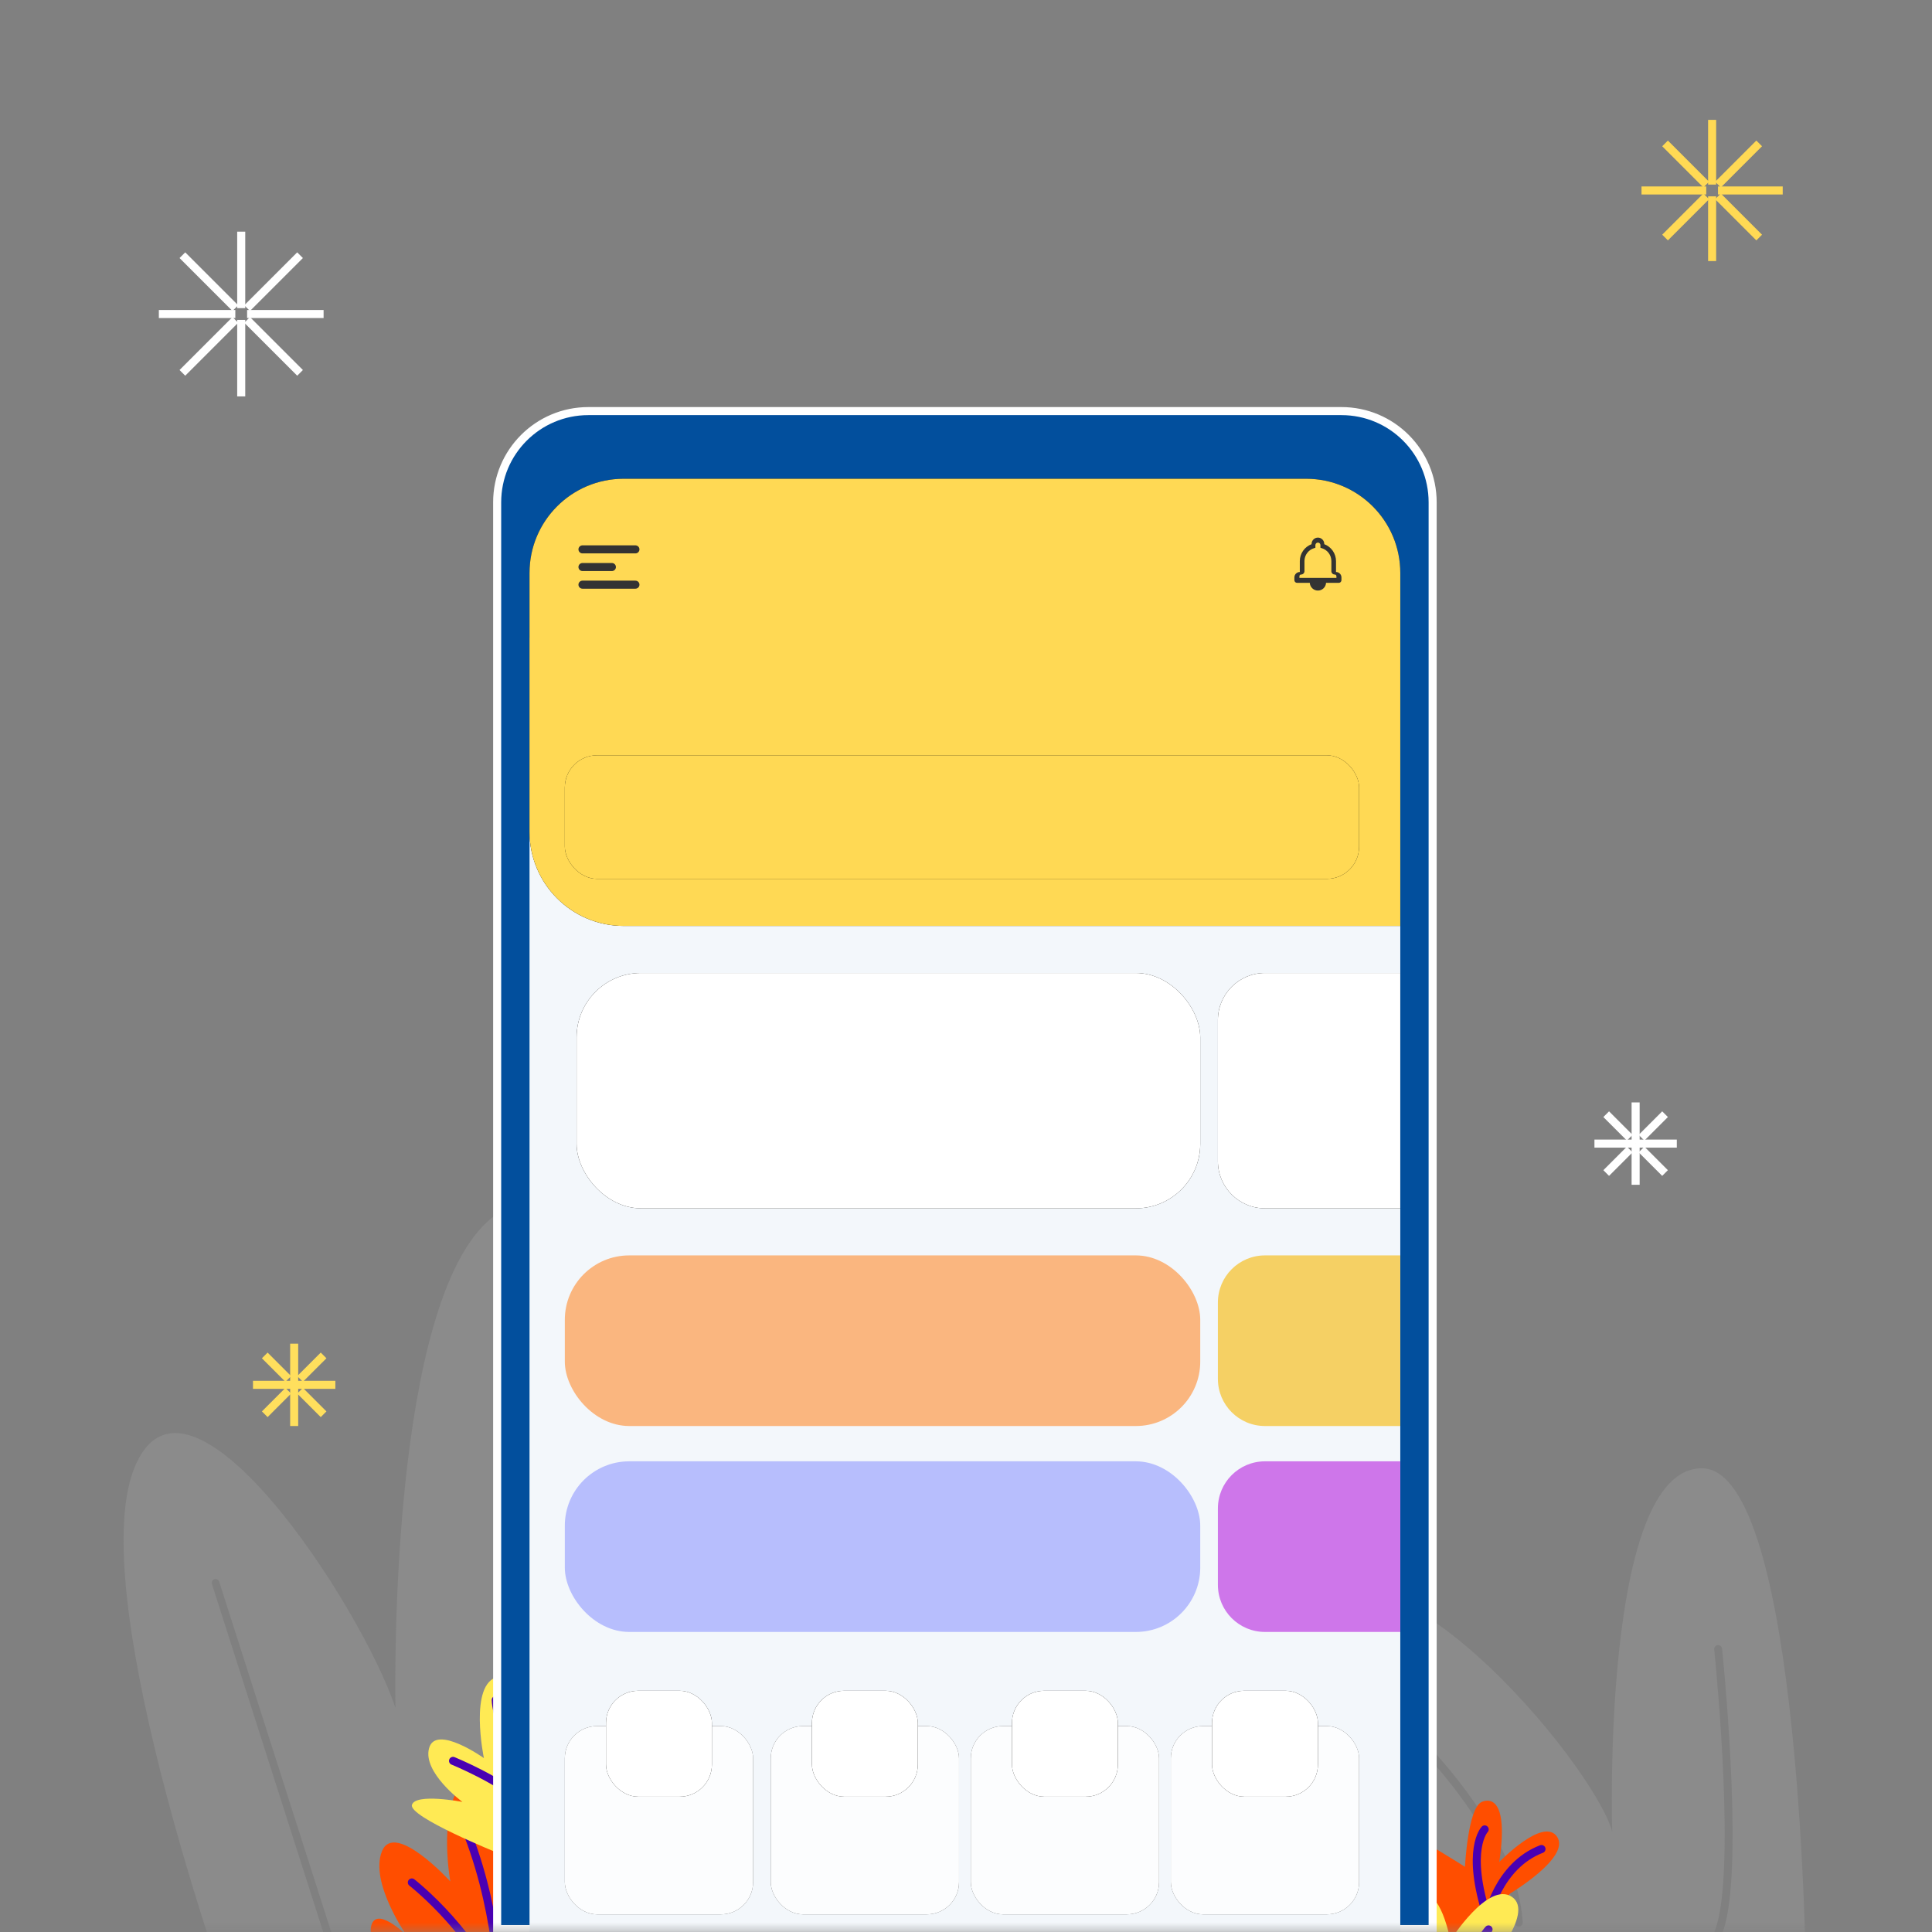 <?xml version="1.0" encoding="UTF-8"?>
<svg width="240px" height="240px" viewBox="0 0 240 240" version="1.1" xmlns="http://www.w3.org/2000/svg" xmlns:xlink="http://www.w3.org/1999/xlink">
    <rect x="0" y="0" width="240" height="240" fill="#808080" stroke="none"/>
    <title>ic_switchNewExperience</title>
    <defs>
        <rect id="path-1" x="0" y="0" width="239.728" height="231.688"></rect>
    </defs>
    <g id="ic_switchNewExperience" stroke="none" stroke-width="1" fill="none" fill-rule="evenodd">
        <g transform="translate(0, 8.312)">
            <mask id="mask-2" fill="white">
                <use xlink:href="#path-1"></use>
            </mask>
            <g id="path-1"></g>
            <g id="Group-23" mask="url(#mask-2)">
                <g transform="translate(15.348, 6.578)" id="Group">
                    <path d="M50.933,134.482 C69.478,134.482 71.797,216.805 71.797,216.805 C71.797,216.805 78.287,179.132 90.342,179.132 C102.396,179.132 88.024,220.991 94.051,220.061 C100.078,219.131 95.905,142.388 113.06,162.852 C130.214,183.317 122.332,214.944 140.878,214.479 C159.422,214.014 134.387,199.596 145.05,185.642 C155.714,171.69 182.604,204.247 184.922,212.619 C184.922,212.619 183.532,167.503 196.049,167.503 C208.568,167.503 209.031,232.154 209.031,232.154 L14.306,236.804 C14.306,236.804 -5.166,183.782 1.325,167.503 C7.815,151.225 29.606,184.712 33.779,197.271 L33.778,197.253 C33.776,197.122 33.758,196.239 33.755,194.775 L33.755,193.923 C33.78,180.92 34.984,134.482 50.933,134.482 Z M111.439,181.625 L111.366,181.628 C111.123,181.656 110.942,181.86 110.934,182.099 L110.937,182.172 L116.15,227.275 L116.162,227.34 C116.222,227.574 116.446,227.734 116.692,227.705 C116.935,227.677 117.116,227.473 117.124,227.234 L117.121,227.162 L111.908,182.059 L111.896,181.993 C111.848,181.806 111.695,181.666 111.51,181.633 L111.439,181.625 Z M11.855,181.531 C11.753,181.315 11.51,181.205 11.285,181.283 C11.038,181.369 10.905,181.646 10.987,181.903 L10.987,181.903 L25.396,226.968 L25.42,227.03 C25.522,227.246 25.765,227.356 25.99,227.278 C26.236,227.192 26.369,226.915 26.287,226.658 L26.287,226.658 L11.879,181.593 L11.855,181.531 Z M198.106,189.469 L198.034,189.471 C197.79,189.497 197.607,189.699 197.596,189.937 L197.599,190.01 L197.775,191.836 L197.903,193.259 C198.002,194.386 198.099,195.575 198.193,196.813 L198.249,197.561 L198.322,198.582 C198.56,201.976 198.737,205.303 198.829,208.436 C199.067,216.54 198.716,222.436 197.633,225.07 C197.53,225.321 197.649,225.607 197.898,225.71 C198.148,225.814 198.433,225.694 198.536,225.444 C199.632,222.779 200.009,217.283 199.839,209.693 L199.829,209.253 L199.806,208.407 C199.714,205.292 199.54,201.987 199.304,198.615 L199.224,197.489 L199.176,196.845 C199.098,195.821 199.018,194.83 198.938,193.879 L198.877,193.173 L198.775,192.034 C198.748,191.741 198.722,191.463 198.698,191.202 L198.673,190.947 L198.571,189.908 C198.548,189.688 198.383,189.517 198.176,189.477 L198.106,189.469 Z M155.353,196.185 C155.199,196.373 155.208,196.642 155.364,196.819 L155.421,196.875 L156.044,197.408 L156.627,197.926 C157.101,198.352 157.61,198.825 158.149,199.34 C160.202,201.304 162.255,203.488 164.17,205.831 C169.258,212.057 172.45,218.248 172.836,223.983 C172.855,224.253 173.088,224.457 173.357,224.439 C173.626,224.421 173.83,224.187 173.812,223.917 C173.408,217.936 170.13,211.578 164.925,205.209 C162.983,202.833 160.903,200.621 158.823,198.631 C158.095,197.934 157.419,197.314 156.811,196.779 C156.651,196.638 156.505,196.511 156.372,196.397 L156.245,196.288 L156.041,196.117 C155.832,195.945 155.524,195.975 155.353,196.185 Z M52.453,154.824 C52.208,154.824 52.005,155.006 51.97,155.242 L51.965,155.315 L51.965,222.643 L51.969,222.709 C52.001,222.948 52.206,223.133 52.453,223.133 C52.699,223.133 52.902,222.951 52.937,222.715 L52.942,222.643 L52.942,155.315 L52.938,155.248 C52.905,155.009 52.701,154.824 52.453,154.824 Z" id="Combined-Shape-Copy-2" fill="#F5F5EF" fill-rule="nonzero" opacity="0.096"></path>
                    <g id="Group-17" transform="translate(30.697, 192.952)">
                        <path d="M132.99,36.927 C132.99,36.927 123.509,37.332 121.802,35.027 C120.096,32.722 125.266,32.667 125.266,32.667 C125.266,32.667 117.918,31.4 116.378,27.81 C114.839,24.22 124.342,24.609 124.342,24.609 C124.342,24.609 118.045,20.274 117.22,15.943 C116.394,11.612 135.94,24.059 135.94,24.059 C135.94,24.059 136.287,16.904 137.962,16.031 C137.962,16.031 141.609,13.975 140.202,23.464 C140.202,23.464 145.676,17.783 147.385,20.332 C149.094,22.882 141.564,27.362 141.564,27.362 L132.99,36.927 Z" id="Fill-1" fill="#FF4E00" fill-rule="nonzero"></path>
                        <path d="M138.387,19.413 C138.387,19.413 135.958,21.906 138.741,30.376 C138.741,30.376 140.004,23.941 145.445,21.85" id="Stroke-7" stroke="#4A00B2" stroke-linecap="round"></path>
                        <path d="M127.717,42.07 C127.717,42.07 123.224,31.645 124.467,30.963 C125.71,30.281 128.865,34.958 128.865,34.958 C128.865,34.958 127.909,29.206 130.395,27.795 C132.88,26.384 134.123,33.204 134.123,33.204 C134.123,33.204 138.808,25.796 141.772,27.795 C144.736,29.794 138.426,36.809 138.426,36.809 C138.426,36.809 144.45,33.301 145.31,36.03 C146.17,38.758 142.633,42.07 142.633,42.07 L127.717,42.07 Z" id="Fill-9" fill="#FFEA54" fill-rule="nonzero"></path>
                        <path d="M130.827,33.463 C130.827,33.463 132.875,38.782 132.875,42.07 L134.26,42.07 C134.26,42.07 136.875,34.047 138.867,31.838" id="Stroke-11" stroke="#4A00B2" stroke-linecap="round"></path>
                        <path d="M7.07,41.654 C7.07,41.654 -0.441,34.662 0.02,31.642 C0.482,28.622 4.45,32.557 4.45,32.557 C4.45,32.557 -0.164,25.968 1.405,22.124 C2.974,18.281 9.896,25.877 9.896,25.877 C9.896,25.877 8.419,17.823 11.096,13.979 C13.772,10.135 19.125,34.388 19.125,34.388 C19.125,34.388 24.847,29.354 26.786,29.995 C26.786,29.995 31.123,31.277 22.817,37.225 C22.817,37.225 31.308,37.225 30.662,40.428 C30.016,43.632 20.879,41.161 20.879,41.161 L7.07,41.654 Z" id="Fill-15" fill="#FF4E00" fill-rule="nonzero"></path>
                        <path d="M5.116,26.002 C5.116,26.002 13.98,32.93 16.079,41.339 C16.079,41.339 16.192,30.71 12.117,20.144" id="Stroke-19" stroke="#4A00B2" stroke-linecap="round"></path>
                        <path d="M15.791,22.337 C15.791,22.337 4.695,17.858 5.129,16.367 C5.561,14.876 11.398,15.997 11.398,15.997 C11.398,15.997 6.425,12.339 7.256,9.321 C8.087,6.303 14.067,10.556 14.067,10.556 C14.067,10.556 12.123,1.232 15.836,0.452 C19.548,-0.327 19.976,9.962 19.976,9.962 C19.976,9.962 21.925,2.581 24.591,3.999 C27.256,5.417 27.038,10.711 27.038,10.711 L15.791,22.337 Z" id="Fill-23" fill="#FFEA54" fill-rule="nonzero"></path>
                        <path d="M10.232,10.898 C10.232,10.898 16.044,13.285 18.602,15.759 L19.734,14.666 C19.734,14.666 15.629,6.567 15.538,3.334" id="Stroke-25" stroke="#4A00B2" stroke-linecap="round"></path>
                    </g>
                    <path d="M151.292,36.178 C154.42,36.178 157.252,37.446 159.302,39.497 C161.352,41.547 162.62,44.379 162.62,47.507 L162.62,47.507 L162.62,224.745 L46.411,224.745 L46.411,47.507 C46.411,44.379 47.679,41.547 49.729,39.497 C51.779,37.446 54.611,36.178 57.739,36.178 L57.739,36.178 L151.292,36.178 Z" id="Rectangle" stroke="#FFFFFF" fill="#024F9D" fill-rule="nonzero"></path>
                    <g id="Group-16" transform="translate(50.431, 44.584)">
                        <rect id="Mask" fill="#F3F7FB" fill-rule="nonzero" x="0" y="19.734" width="108.17" height="160.793"></rect>
                        <g id="Rectangle">
                            <g id="path-3-link" fill="#000000" fill-rule="nonzero">
                                <path d="M11.694,0 L96.476,0 C102.934,0 108.17,5.236 108.17,11.694 L108.17,55.547 L108.17,55.547 L11.694,55.547 C5.236,55.547 0,50.311 0,43.853 L0,11.694 C0,5.236 5.236,0 11.694,0 Z" id="path-3"></path>
                            </g>
                            <g id="path-3-link" fill="#FFD954">
                                <path d="M11.694,0 L96.476,0 C102.934,0 108.17,5.236 108.17,11.694 L108.17,55.547 L108.17,55.547 L11.694,55.547 C5.236,55.547 0,50.311 0,43.853 L0,11.694 C0,5.236 5.236,0 11.694,0 Z" id="path-3"></path>
                            </g>
                        </g>
                        <g id="notification" transform="translate(95.014, 7.309)" fill="#333333" fill-rule="nonzero">
                            <path d="M3.934,5.622 C3.905,6.155 3.464,6.578 2.924,6.578 C2.383,6.578 1.942,6.155 1.913,5.622 L0.338,5.622 C0.151,5.622 0,5.472 0,5.285 L0,4.947 C0,4.575 0.302,4.273 0.675,4.273 C0.674,4.273 0.675,2.923 0.675,2.923 C0.675,1.973 1.269,1.14 2.136,0.816 L2.136,0.787 C2.136,0.352 2.489,0 2.924,0 C3.358,0 3.711,0.352 3.711,0.787 L3.711,0.816 C4.578,1.14 5.172,1.973 5.172,2.923 L5.172,4.273 C5.544,4.273 5.847,4.575 5.847,4.947 L5.847,5.285 C5.847,5.471 5.696,5.622 5.509,5.622 L3.934,5.622 Z M5.222,5.005 L5.222,4.796 C5.222,4.681 5.128,4.587 5.013,4.587 C4.782,4.587 4.595,4.401 4.595,4.169 L4.595,2.915 C4.595,2.166 4.097,1.514 3.388,1.309 L3.237,1.266 L3.237,0.93 C3.237,0.757 3.097,0.617 2.924,0.617 C2.751,0.617 2.61,0.757 2.61,0.93 L2.61,1.266 L2.459,1.309 C1.75,1.514 1.252,2.166 1.252,2.915 L1.252,4.169 C1.252,4.4 1.065,4.587 0.834,4.587 C0.719,4.587 0.625,4.681 0.625,4.796 L0.625,5.005 L5.222,5.005 Z" id="Shape"></path>
                        </g>
                        <g id="Group-13" stroke-linecap="round" transform="translate(6.578, 8.04)" stroke="#333333">
                            <line x1="0" y1="0.731" x2="6.578" y2="0.731" id="Stroke-7"></line>
                            <line x1="0" y1="2.924" x2="3.654" y2="2.924" id="Stroke-9"></line>
                            <line x1="0" y1="5.116" x2="6.578" y2="5.116" id="Stroke-11"></line>
                        </g>
                        <g id="Rectangle-Copy-22" transform="translate(4.385, 34.351)">
                            <g id="path-5-link" fill="#000000" fill-rule="nonzero">
                                <rect id="path-5" x="0" y="0" width="98.669" height="15.348" rx="4"></rect>
                            </g>
                            <g id="path-5-link" fill="#FFD954">
                                <rect id="path-5" x="0" y="0" width="98.669" height="15.348" rx="4"></rect>
                            </g>
                        </g>
                        <rect id="Rectangle-Copy-3" fill-opacity="0.6" fill="#FF8B2E" fill-rule="nonzero" x="4.385" y="96.476" width="78.935" height="21.195" rx="8"></rect>
                        <path d="M91.36,96.476 L108.17,96.476 L108.17,96.476 L108.17,117.671 L91.36,117.671 C88.131,117.671 85.513,115.054 85.513,111.824 L85.513,102.323 C85.513,99.094 88.131,96.476 91.36,96.476 Z" id="Rectangle-Copy-26" fill-opacity="0.6" fill="#F7B500" fill-rule="nonzero"></path>
                        <path d="M91.36,122.057 L108.17,122.057 L108.17,122.057 L108.17,143.252 L91.36,143.252 C88.131,143.252 85.513,140.634 85.513,137.405 L85.513,127.904 C85.513,124.674 88.131,122.057 91.36,122.057 Z" id="Rectangle-Copy-28" fill-opacity="0.6" fill="#B620E0" fill-rule="nonzero"></path>
                        <rect id="Rectangle-Copy-33" fill-opacity="0.6" fill="#8F98FF" fill-rule="nonzero" x="4.385" y="122.057" width="78.935" height="21.195" rx="8"></rect>
                        <g id="Mask-Copy-14" opacity="0.755" transform="translate(4.385, 154.946)">
                            <g id="path-7-link" fill="#000000" fill-rule="nonzero">
                                <rect id="path-7" x="0" y="0" width="23.388" height="23.388" rx="4"></rect>
                            </g>
                            <g id="path-7-link" fill="#FFFFFF">
                                <rect id="path-7" x="0" y="0" width="23.388" height="23.388" rx="4"></rect>
                            </g>
                        </g>
                        <g id="Mask-Copy-14" transform="translate(9.501, 150.561)">
                            <g id="path-9-link" fill="#000000" fill-rule="nonzero">
                                <rect id="path-9" x="0" y="0" width="13.156" height="13.156" rx="4"></rect>
                            </g>
                            <g id="path-9-link" fill="#FFFFFF">
                                <rect id="path-9" x="0" y="0" width="13.156" height="13.156" rx="4"></rect>
                            </g>
                        </g>
                        <g id="Mask-Copy-15" opacity="0.755" transform="translate(29.966, 154.946)">
                            <g id="path-11-link" fill="#000000" fill-rule="nonzero">
                                <rect id="path-11" x="0" y="0" width="23.388" height="23.388" rx="4"></rect>
                            </g>
                            <g id="path-11-link" fill="#FFFFFF">
                                <rect id="path-11" x="0" y="0" width="23.388" height="23.388" rx="4"></rect>
                            </g>
                        </g>
                        <g id="Mask-Copy-17" opacity="0.755" transform="translate(54.816, 154.946)">
                            <g id="path-13-link" fill="#000000" fill-rule="nonzero">
                                <rect id="path-13" x="0" y="0" width="23.388" height="23.388" rx="4"></rect>
                            </g>
                            <g id="path-13-link" fill="#FFFFFF">
                                <rect id="path-13" x="0" y="0" width="23.388" height="23.388" rx="4"></rect>
                            </g>
                        </g>
                        <g id="Mask-Copy-20" transform="translate(59.932, 150.561)">
                            <g id="path-15-link" fill="#000000" fill-rule="nonzero">
                                <rect id="path-15" x="0" y="0" width="13.156" height="13.156" rx="4"></rect>
                            </g>
                            <g id="path-15-link" fill="#FFFFFF">
                                <rect id="path-15" x="0" y="0" width="13.156" height="13.156" rx="4"></rect>
                            </g>
                        </g>
                        <g id="Mask-Copy-18" opacity="0.755" transform="translate(79.666, 154.946)">
                            <g id="path-17-link" fill="#000000" fill-rule="nonzero">
                                <rect id="path-17" x="0" y="0" width="23.388" height="23.388" rx="4"></rect>
                            </g>
                            <g id="path-17-link" fill="#FFFFFF">
                                <rect id="path-17" x="0" y="0" width="23.388" height="23.388" rx="4"></rect>
                            </g>
                        </g>
                        <g id="Mask-Copy-16" transform="translate(35.082, 150.561)">
                            <g id="path-19-link" fill="#000000" fill-rule="nonzero">
                                <rect id="path-19" x="0" y="0" width="13.156" height="13.156" rx="4"></rect>
                            </g>
                            <g id="path-19-link" fill="#FFFFFF">
                                <rect id="path-19" x="0" y="0" width="13.156" height="13.156" rx="4"></rect>
                            </g>
                        </g>
                        <g id="Mask-Copy-21" transform="translate(84.782, 150.561)">
                            <g id="path-21-link" fill="#000000" fill-rule="nonzero">
                                <rect id="path-21" x="0" y="0" width="13.156" height="13.156" rx="4"></rect>
                            </g>
                            <g id="path-21-link" fill="#FFFFFF">
                                <rect id="path-21" x="0" y="0" width="13.156" height="13.156" rx="4"></rect>
                            </g>
                        </g>
                        <g id="Rectangle-Copy-21" transform="translate(5.847, 61.394)">
                            <g id="path-23-link" fill="#000000" fill-rule="nonzero">
                                <rect id="path-23" x="0" y="0" width="77.473" height="29.235" rx="8"></rect>
                            </g>
                            <g id="path-23-link" fill="#FFFFFF">
                                <rect id="path-23" x="0" y="0" width="77.473" height="29.235" rx="8"></rect>
                            </g>
                        </g>
                        <g id="Rectangle-Copy-20" transform="translate(85.513, 61.394)">
                            <g id="path-25-link" fill="#000000" fill-rule="nonzero">
                                <path d="M5.847,0 L22.657,0 L22.657,0 L22.657,29.235 L5.847,29.235 C2.618,29.235 0,26.617 0,23.388 L0,5.847 C0,2.618 2.618,0 5.847,0 Z" id="path-25"></path>
                            </g>
                            <g id="path-25-link" fill="#FFFFFF">
                                <path d="M5.847,0 L22.657,0 L22.657,0 L22.657,29.235 L5.847,29.235 C2.618,29.235 0,26.617 0,23.388 L0,5.847 C0,2.618 2.618,0 5.847,0 Z" id="path-25"></path>
                            </g>
                        </g>
                    </g>
                    <g id="Group-13-Copy" transform="translate(4.385, 13.887)" stroke="#FFFFFF">
                        <line x1="10.232" y1="9.501" x2="10.232" y2="0" id="Stroke-1"></line>
                        <line x1="9.501" y1="9.501" x2="2.924" y2="2.924" id="Stroke-3"></line>
                        <line x1="9.501" y1="10.232" x2="0" y2="10.232" id="Stroke-4"></line>
                        <line x1="9.501" y1="10.963" x2="2.924" y2="17.541" id="Stroke-6"></line>
                        <line x1="10.232" y1="20.465" x2="10.232" y2="10.963" id="Stroke-7"></line>
                        <line x1="17.541" y1="17.541" x2="10.963" y2="10.963" id="Stroke-9"></line>
                        <line x1="20.465" y1="10.232" x2="10.963" y2="10.232" id="Stroke-10"></line>
                        <line x1="17.541" y1="2.924" x2="10.963" y2="9.501" id="Stroke-12"></line>
                    </g>
                    <g id="Group-13-Copy-3" transform="translate(16.079, 152.023)" stroke="#FFDF5D">
                        <line x1="5.116" y1="5.116" x2="5.116" y2="0" id="Stroke-1"></line>
                        <line x1="4.385" y1="4.385" x2="1.462" y2="1.462" id="Stroke-3"></line>
                        <line x1="5.116" y1="5.116" x2="0" y2="5.116" id="Stroke-4"></line>
                        <line x1="4.385" y1="5.847" x2="1.462" y2="8.771" id="Stroke-6"></line>
                        <line x1="5.116" y1="10.232" x2="5.116" y2="5.116" id="Stroke-7"></line>
                        <line x1="8.771" y1="8.771" x2="5.847" y2="5.847" id="Stroke-9"></line>
                        <line x1="10.232" y1="5.116" x2="5.116" y2="5.116" id="Stroke-10"></line>
                        <line x1="8.771" y1="1.462" x2="5.847" y2="4.385" id="Stroke-12"></line>
                    </g>
                    <g id="Group-13" transform="translate(188.567, 0)" stroke="#FFD954">
                        <line x1="8.771" y1="8.04" x2="8.771" y2="0" id="Stroke-1"></line>
                        <line x1="8.04" y1="8.04" x2="2.924" y2="2.924" id="Stroke-3"></line>
                        <line x1="8.04" y1="8.771" x2="0" y2="8.771" id="Stroke-4"></line>
                        <line x1="8.04" y1="9.501" x2="2.924" y2="14.618" id="Stroke-6"></line>
                        <line x1="8.771" y1="17.541" x2="8.771" y2="9.501" id="Stroke-7"></line>
                        <line x1="14.618" y1="14.618" x2="9.501" y2="9.501" id="Stroke-9"></line>
                        <line x1="17.541" y1="8.771" x2="9.501" y2="8.771" id="Stroke-10"></line>
                        <line x1="14.618" y1="2.924" x2="9.501" y2="8.04" id="Stroke-12"></line>
                    </g>
                    <g id="Group-13-Copy-2" transform="translate(182.719, 122.057)" stroke="#FFFFFF">
                        <line x1="5.116" y1="5.116" x2="5.116" y2="0" id="Stroke-1"></line>
                        <line x1="4.385" y1="4.385" x2="1.462" y2="1.462" id="Stroke-3"></line>
                        <line x1="5.116" y1="5.116" x2="0" y2="5.116" id="Stroke-4"></line>
                        <line x1="4.385" y1="5.847" x2="1.462" y2="8.771" id="Stroke-6"></line>
                        <line x1="5.116" y1="10.232" x2="5.116" y2="5.116" id="Stroke-7"></line>
                        <line x1="8.771" y1="8.771" x2="5.847" y2="5.847" id="Stroke-9"></line>
                        <line x1="10.232" y1="5.116" x2="5.116" y2="5.116" id="Stroke-10"></line>
                        <line x1="8.771" y1="1.462" x2="5.847" y2="4.385" id="Stroke-12"></line>
                    </g>
                </g>
            </g>
        </g>
    </g>
</svg>